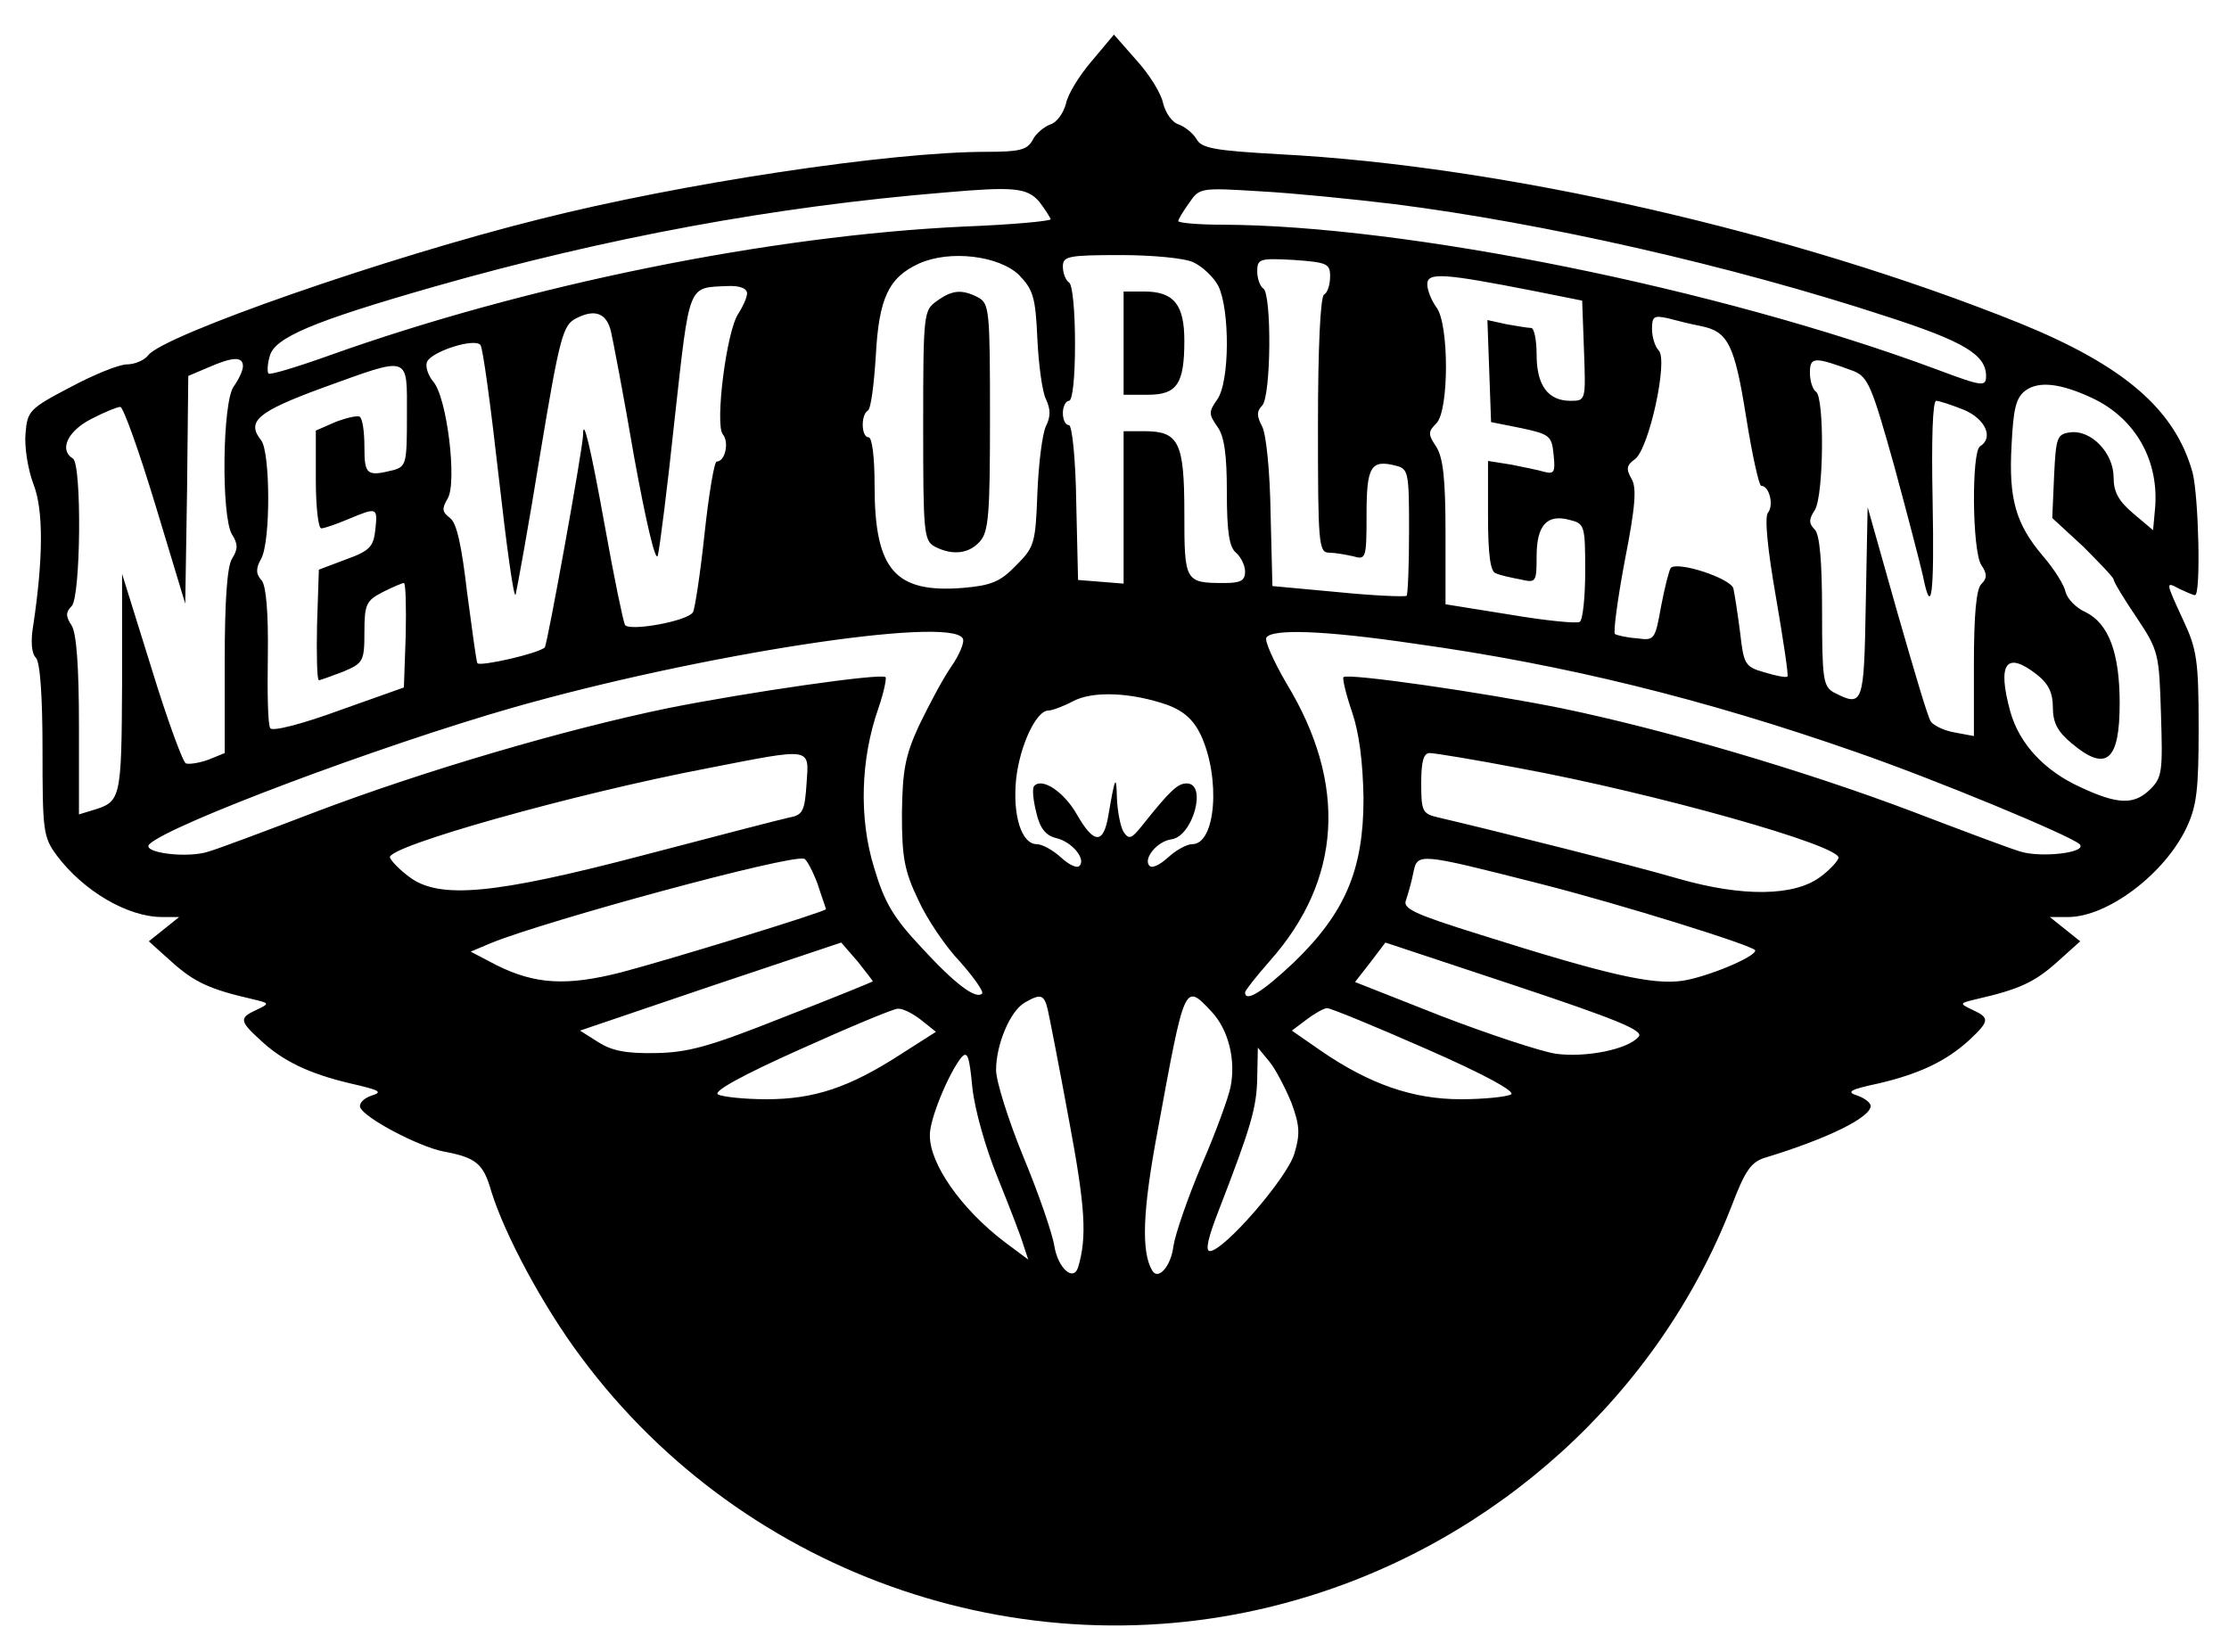 <?xml version="1.0" standalone="no"?>
<!DOCTYPE svg PUBLIC "-//W3C//DTD SVG 20010904//EN"
 "http://www.w3.org/TR/2001/REC-SVG-20010904/DTD/svg10.dtd">
<svg version="1.0" xmlns="http://www.w3.org/2000/svg"
 width="367pt" height="272pt" viewBox="0 0 367 272"
 preserveAspectRatio="xMidYMid meet">
<g transform="translate(0,272) scale(0.1,-0.1)"
fill="#000000" stroke="none">
<path d="M1798 2620 c-20 -23 -40 -55 -43 -71 -4 -15 -15 -31 -26 -34 -10 -4
-24 -15 -29 -26 -9 -16 -22 -19 -76 -19 -159 0 -503 -52 -736 -111 -253 -63
-619 -191 -644 -224 -6 -8 -22 -15 -35 -15 -13 0 -55 -17 -94 -38 -67 -35 -70
-39 -73 -76 -2 -22 4 -59 13 -83 17 -43 16 -123 0 -231 -5 -28 -3 -48 4 -55 7
-7 11 -62 11 -152 0 -132 1 -143 23 -173 44 -59 117 -102 174 -102 l28 0 -25
-20 -25 -20 39 -35 c36 -32 61 -44 131 -60 29 -7 30 -7 7 -18 -28 -13 -28 -18
6 -49 37 -35 81 -56 149 -72 48 -11 54 -14 35 -20 -13 -4 -21 -13 -19 -19 5
-17 96 -65 137 -73 54 -10 66 -20 79 -66 22 -71 85 -189 148 -273 271 -365
745 -525 1179 -399 326 94 594 337 715 648 22 58 32 73 56 80 102 31 173 66
173 85 0 5 -10 13 -22 17 -19 6 -12 10 35 20 68 16 112 37 150 72 33 31 33 36
5 49 -23 11 -22 11 7 18 70 16 95 28 131 60 l39 35 -25 20 -25 20 30 0 c65 0
159 71 195 147 17 36 20 63 20 165 0 110 -3 129 -25 176 -30 65 -30 65 -6 52
11 -5 22 -10 25 -10 10 0 6 163 -4 202 -29 104 -113 176 -285 246 -373 150
-851 259 -1218 278 -108 6 -129 10 -137 25 -6 10 -19 20 -29 24 -11 3 -22 19
-26 35 -3 16 -23 48 -44 71 l-37 42 -36 -43z m-87 -232 c10 -13 18 -26 19 -29
0 -3 -64 -9 -142 -12 -322 -15 -720 -96 -1045 -212 -53 -19 -99 -33 -101 -30
-2 2 -2 15 2 28 7 31 72 58 271 115 284 81 561 132 840 155 114 10 136 8 156
-15z m584 -4 c245 -31 555 -101 811 -185 127 -41 164 -63 164 -98 0 -18 -5
-18 -82 11 -358 133 -873 237 -1175 238 -40 0 -73 3 -73 6 0 3 8 16 18 30 17
25 19 25 117 19 55 -3 154 -13 220 -21z m-617 -117 c23 -24 27 -36 30 -105 2
-42 8 -87 14 -99 8 -17 8 -29 0 -45 -6 -13 -12 -62 -14 -110 -3 -83 -5 -89
-35 -119 -26 -27 -41 -33 -87 -37 -112 -9 -146 29 -146 168 0 47 -4 80 -10 80
-12 0 -13 37 -1 44 5 3 10 43 13 90 5 95 21 129 71 152 51 23 132 13 165 -19z
m287 21 c15 -7 33 -24 41 -39 19 -39 19 -158 -2 -187 -14 -20 -14 -24 0 -44
12 -16 16 -47 16 -109 0 -65 4 -90 15 -99 8 -7 15 -21 15 -31 0 -15 -7 -19
-34 -19 -65 0 -66 2 -66 115 0 117 -9 135 -66 135 l-34 0 0 -126 0 -125 -37 3
-38 3 -3 128 c-1 73 -7 127 -12 127 -6 0 -10 9 -10 20 0 11 5 20 10 20 6 0 10
38 10 94 0 53 -4 98 -10 101 -5 3 -10 15 -10 26 0 17 8 19 95 19 52 0 106 -5
120 -12z m225 -23 c0 -13 -4 -27 -10 -30 -6 -4 -10 -87 -10 -216 0 -192 1
-209 18 -209 9 0 27 -3 40 -6 21 -6 22 -4 22 69 0 79 7 91 49 80 20 -5 21 -12
21 -107 0 -57 -2 -105 -4 -107 -3 -2 -53 0 -113 6 l-108 10 -3 120 c-1 67 -7
130 -14 143 -9 17 -9 25 0 34 15 15 16 184 2 193 -5 3 -10 16 -10 28 0 21 4
22 60 19 55 -4 60 -6 60 -27z m335 -24 l80 -16 3 -82 c3 -82 3 -83 -22 -83
-37 0 -56 25 -56 76 0 24 -4 44 -9 44 -5 0 -23 3 -40 6 l-32 7 3 -84 3 -84 50
-10 c47 -10 50 -13 53 -44 3 -28 1 -32 -15 -28 -10 3 -35 8 -55 12 l-38 6 0
-91 c0 -64 4 -92 13 -94 6 -3 24 -7 40 -10 26 -6 27 -5 27 38 0 51 17 70 54
60 25 -6 26 -9 26 -84 0 -44 -4 -81 -9 -84 -5 -3 -56 2 -115 12 l-106 17 0
118 c0 89 -4 123 -15 141 -14 21 -14 25 0 39 21 21 21 164 0 191 -8 11 -15 28
-15 38 0 20 27 18 175 -11z m-1295 -4 c0 -7 -7 -22 -14 -33 -20 -28 -39 -183
-26 -199 11 -13 4 -45 -10 -45 -4 0 -13 -54 -20 -119 -7 -66 -16 -124 -19
-129 -9 -15 -105 -32 -112 -21 -3 6 -18 78 -33 162 -24 133 -36 182 -36 151 0
-21 -59 -346 -63 -350 -10 -10 -107 -32 -111 -26 -2 4 -9 57 -17 117 -9 77
-17 114 -28 122 -13 10 -14 15 -4 32 16 26 -1 168 -24 193 -8 10 -13 24 -10
32 7 17 78 40 88 28 4 -4 17 -101 30 -216 13 -115 25 -203 28 -195 2 8 21 111
40 229 33 199 38 215 60 226 31 16 50 8 57 -22 3 -13 21 -106 38 -206 19 -104
35 -174 39 -163 3 11 16 113 28 227 25 224 21 214 87 217 20 1 32 -4 32 -12z
m1571 -54 c44 -9 55 -30 74 -150 10 -62 21 -113 25 -113 13 0 21 -32 11 -44
-6 -7 -1 -59 13 -139 12 -70 21 -129 19 -131 -2 -2 -19 1 -38 7 -32 9 -34 13
-40 66 -4 31 -9 63 -11 72 -5 17 -91 45 -103 34 -3 -4 -10 -32 -16 -63 -10
-56 -11 -57 -40 -53 -16 1 -33 5 -36 7 -3 2 4 56 16 120 18 91 20 122 11 136
-9 16 -8 22 6 32 23 17 55 163 39 179 -6 6 -11 22 -11 35 0 21 3 23 26 18 15
-4 39 -10 55 -13z m-2401 -66 c0 -7 -7 -22 -15 -33 -19 -25 -21 -215 -3 -244
10 -16 10 -24 0 -40 -8 -13 -12 -68 -12 -170 l0 -150 -27 -11 c-14 -5 -31 -8
-37 -6 -5 2 -31 73 -57 158 l-48 154 0 -181 c-1 -191 -2 -194 -48 -208 l-23
-7 0 145 c0 98 -4 153 -12 166 -10 15 -10 22 0 32 15 15 17 234 2 243 -23 14
-9 45 30 65 21 11 43 20 48 20 5 0 31 -73 58 -162 l49 -162 3 188 2 187 33 14
c41 18 57 18 57 2z m2652 -8 c24 -10 30 -25 67 -157 22 -81 43 -162 47 -180
14 -70 19 -33 16 124 -2 101 0 164 6 164 5 0 26 -7 46 -15 35 -15 49 -46 26
-60 -14 -9 -13 -171 2 -195 10 -15 10 -22 0 -32 -8 -8 -12 -50 -12 -131 l0
-119 -32 6 c-18 3 -35 12 -39 18 -5 7 -29 89 -56 183 l-48 170 -3 -157 c-3
-169 -4 -173 -53 -148 -17 10 -19 22 -19 133 0 84 -4 127 -12 135 -10 10 -10
17 0 32 15 24 16 186 2 195 -5 3 -10 17 -10 31 0 27 7 27 72 3z m-2382 -73 c0
-78 -1 -84 -22 -90 -44 -11 -48 -8 -48 38 0 25 -3 47 -8 50 -4 2 -22 -2 -40
-9 l-32 -14 0 -81 c0 -44 4 -80 9 -80 5 0 25 7 44 15 48 20 49 20 45 -17 -3
-28 -9 -35 -48 -49 l-45 -17 -3 -91 c-1 -50 0 -91 3 -91 3 0 21 7 40 14 33 14
35 17 35 65 0 46 3 52 30 66 16 8 32 15 35 15 3 0 4 -39 3 -86 l-3 -86 -107
-38 c-60 -22 -110 -35 -113 -29 -4 5 -5 58 -4 119 1 73 -3 115 -10 124 -10 11
-10 20 -1 36 16 29 15 176 0 195 -25 31 -6 47 100 86 147 53 140 56 140 -45z
m2776 28 c71 -34 110 -104 102 -184 l-3 -33 -32 27 c-25 21 -33 36 -33 60 0
40 -37 79 -72 74 -21 -3 -23 -8 -26 -72 l-3 -69 51 -47 c27 -27 50 -51 50 -54
0 -4 17 -32 38 -63 36 -54 37 -59 40 -159 3 -93 2 -104 -17 -123 -27 -27 -54
-26 -116 3 -59 27 -100 71 -115 124 -22 80 -7 101 44 61 19 -15 26 -30 26 -54
0 -25 8 -40 31 -59 57 -48 79 -29 79 66 0 83 -18 131 -56 150 -16 7 -30 22
-33 33 -2 11 -18 37 -37 59 -45 53 -57 94 -52 183 3 60 7 78 23 90 22 16 58
12 111 -13z m-1861 -395 c4 -5 -5 -27 -19 -47 -14 -20 -37 -64 -53 -97 -23
-50 -27 -74 -28 -145 0 -72 4 -94 27 -142 14 -31 45 -77 69 -102 23 -26 39
-49 36 -52 -10 -10 -44 15 -100 76 -46 49 -61 74 -78 132 -25 81 -22 178 7
261 9 26 14 50 12 52 -7 7 -228 -25 -358 -51 -170 -35 -401 -103 -578 -170
-81 -31 -161 -61 -178 -66 -35 -12 -112 -2 -98 12 33 32 379 162 599 225 305
87 718 151 740 114z m745 -9 c245 -34 476 -91 725 -178 130 -45 352 -137 369
-152 14 -14 -64 -23 -98 -12 -17 5 -97 35 -178 66 -177 67 -408 135 -578 170
-129 26 -351 58 -358 51 -2 -2 4 -28 14 -57 12 -35 18 -83 19 -143 0 -117 -30
-188 -115 -270 -52 -49 -80 -66 -80 -49 0 3 19 27 41 52 118 133 128 291 27
457 -21 36 -36 70 -33 75 9 15 96 12 245 -10z m-407 -101 c26 -10 42 -24 54
-49 33 -71 25 -180 -14 -180 -9 0 -27 -10 -40 -22 -13 -12 -26 -18 -30 -14
-12 11 12 41 36 44 35 5 59 92 25 92 -15 0 -27 -11 -74 -70 -17 -21 -21 -23
-30 -10 -5 8 -10 33 -11 55 -1 41 -3 37 -14 -27 -8 -49 -24 -48 -52 1 -21 37
-57 61 -70 47 -4 -3 -2 -23 3 -43 6 -27 16 -39 33 -43 26 -6 50 -35 38 -46 -4
-4 -17 2 -30 14 -13 12 -31 22 -40 22 -25 0 -40 47 -34 107 6 55 33 113 53
113 6 0 25 7 40 15 33 18 97 15 157 -6z m-595 -129 c-3 -45 -6 -52 -28 -56
-14 -3 -122 -31 -240 -62 -247 -65 -337 -73 -386 -36 -15 11 -29 25 -32 32 -6
18 303 105 523 147 174 34 167 35 163 -25z m1174 25 c222 -41 532 -128 525
-148 -2 -6 -15 -20 -30 -31 -43 -32 -128 -33 -233 -3 -75 22 -302 79 -396 101
-26 6 -28 10 -28 56 0 37 4 50 14 50 8 0 75 -11 148 -25z m-1156 -190 c7 -22
14 -41 14 -42 0 -4 -257 -83 -337 -104 -90 -23 -142 -20 -206 12 l-42 22 33
14 c91 37 491 146 516 139 4 -1 14 -20 22 -41z m1189 0 c134 -34 355 -103 355
-110 0 -11 -80 -44 -120 -50 -50 -7 -124 10 -333 76 -109 34 -128 43 -122 57
3 9 9 29 12 45 7 33 7 33 208 -18z m-1098 -161 c-1 -1 -67 -28 -147 -59 -121
-48 -156 -58 -210 -59 -50 -1 -73 4 -95 18 l-30 19 215 73 215 72 27 -31 c14
-18 26 -33 25 -33z m1261 -91 c-17 -21 -88 -35 -137 -28 -25 4 -110 32 -188
62 l-142 56 25 32 25 33 214 -71 c168 -56 212 -74 203 -84z m-973 45 c3 -13
19 -95 35 -182 27 -144 30 -193 15 -243 -8 -24 -33 -1 -39 35 -3 20 -26 87
-51 147 -25 61 -45 125 -45 143 0 42 23 97 47 111 26 15 32 14 38 -11z m270
-4 c28 -30 40 -80 31 -124 -3 -16 -24 -74 -47 -127 -23 -54 -44 -115 -47 -135
-4 -33 -25 -57 -35 -40 -18 31 -16 97 9 230 45 245 44 244 89 196z m-479 -13
l25 -20 -58 -37 c-85 -55 -143 -74 -221 -74 -37 0 -73 4 -80 8 -8 5 41 32 135
74 82 37 154 67 161 67 8 1 25 -8 38 -18z m832 -48 c96 -42 147 -70 140 -75
-7 -4 -44 -8 -83 -8 -79 0 -150 25 -229 79 l-49 34 24 18 c13 10 29 19 34 19
6 0 79 -30 163 -67z m-705 -213 c19 -47 38 -96 42 -110 l8 -24 -39 29 c-71 54
-123 128 -123 175 -1 26 31 103 52 129 10 11 13 2 18 -50 4 -37 22 -100 42
-149z m483 125 c14 -38 15 -52 5 -85 -12 -40 -116 -160 -139 -160 -8 0 -3 22
15 68 53 137 62 168 63 217 l1 50 19 -23 c10 -12 26 -43 36 -67z"/>
<path d="M1542 2224 c-21 -15 -22 -20 -22 -204 0 -177 1 -190 19 -200 29 -15
56 -12 74 8 15 16 17 46 17 205 0 174 -1 187 -19 197 -27 14 -43 13 -69 -6z"/>
<path d="M1850 2155 l0 -85 40 0 c48 0 60 18 60 89 0 59 -17 81 -66 81 l-34 0
0 -85z"/>
</g>
</svg>
